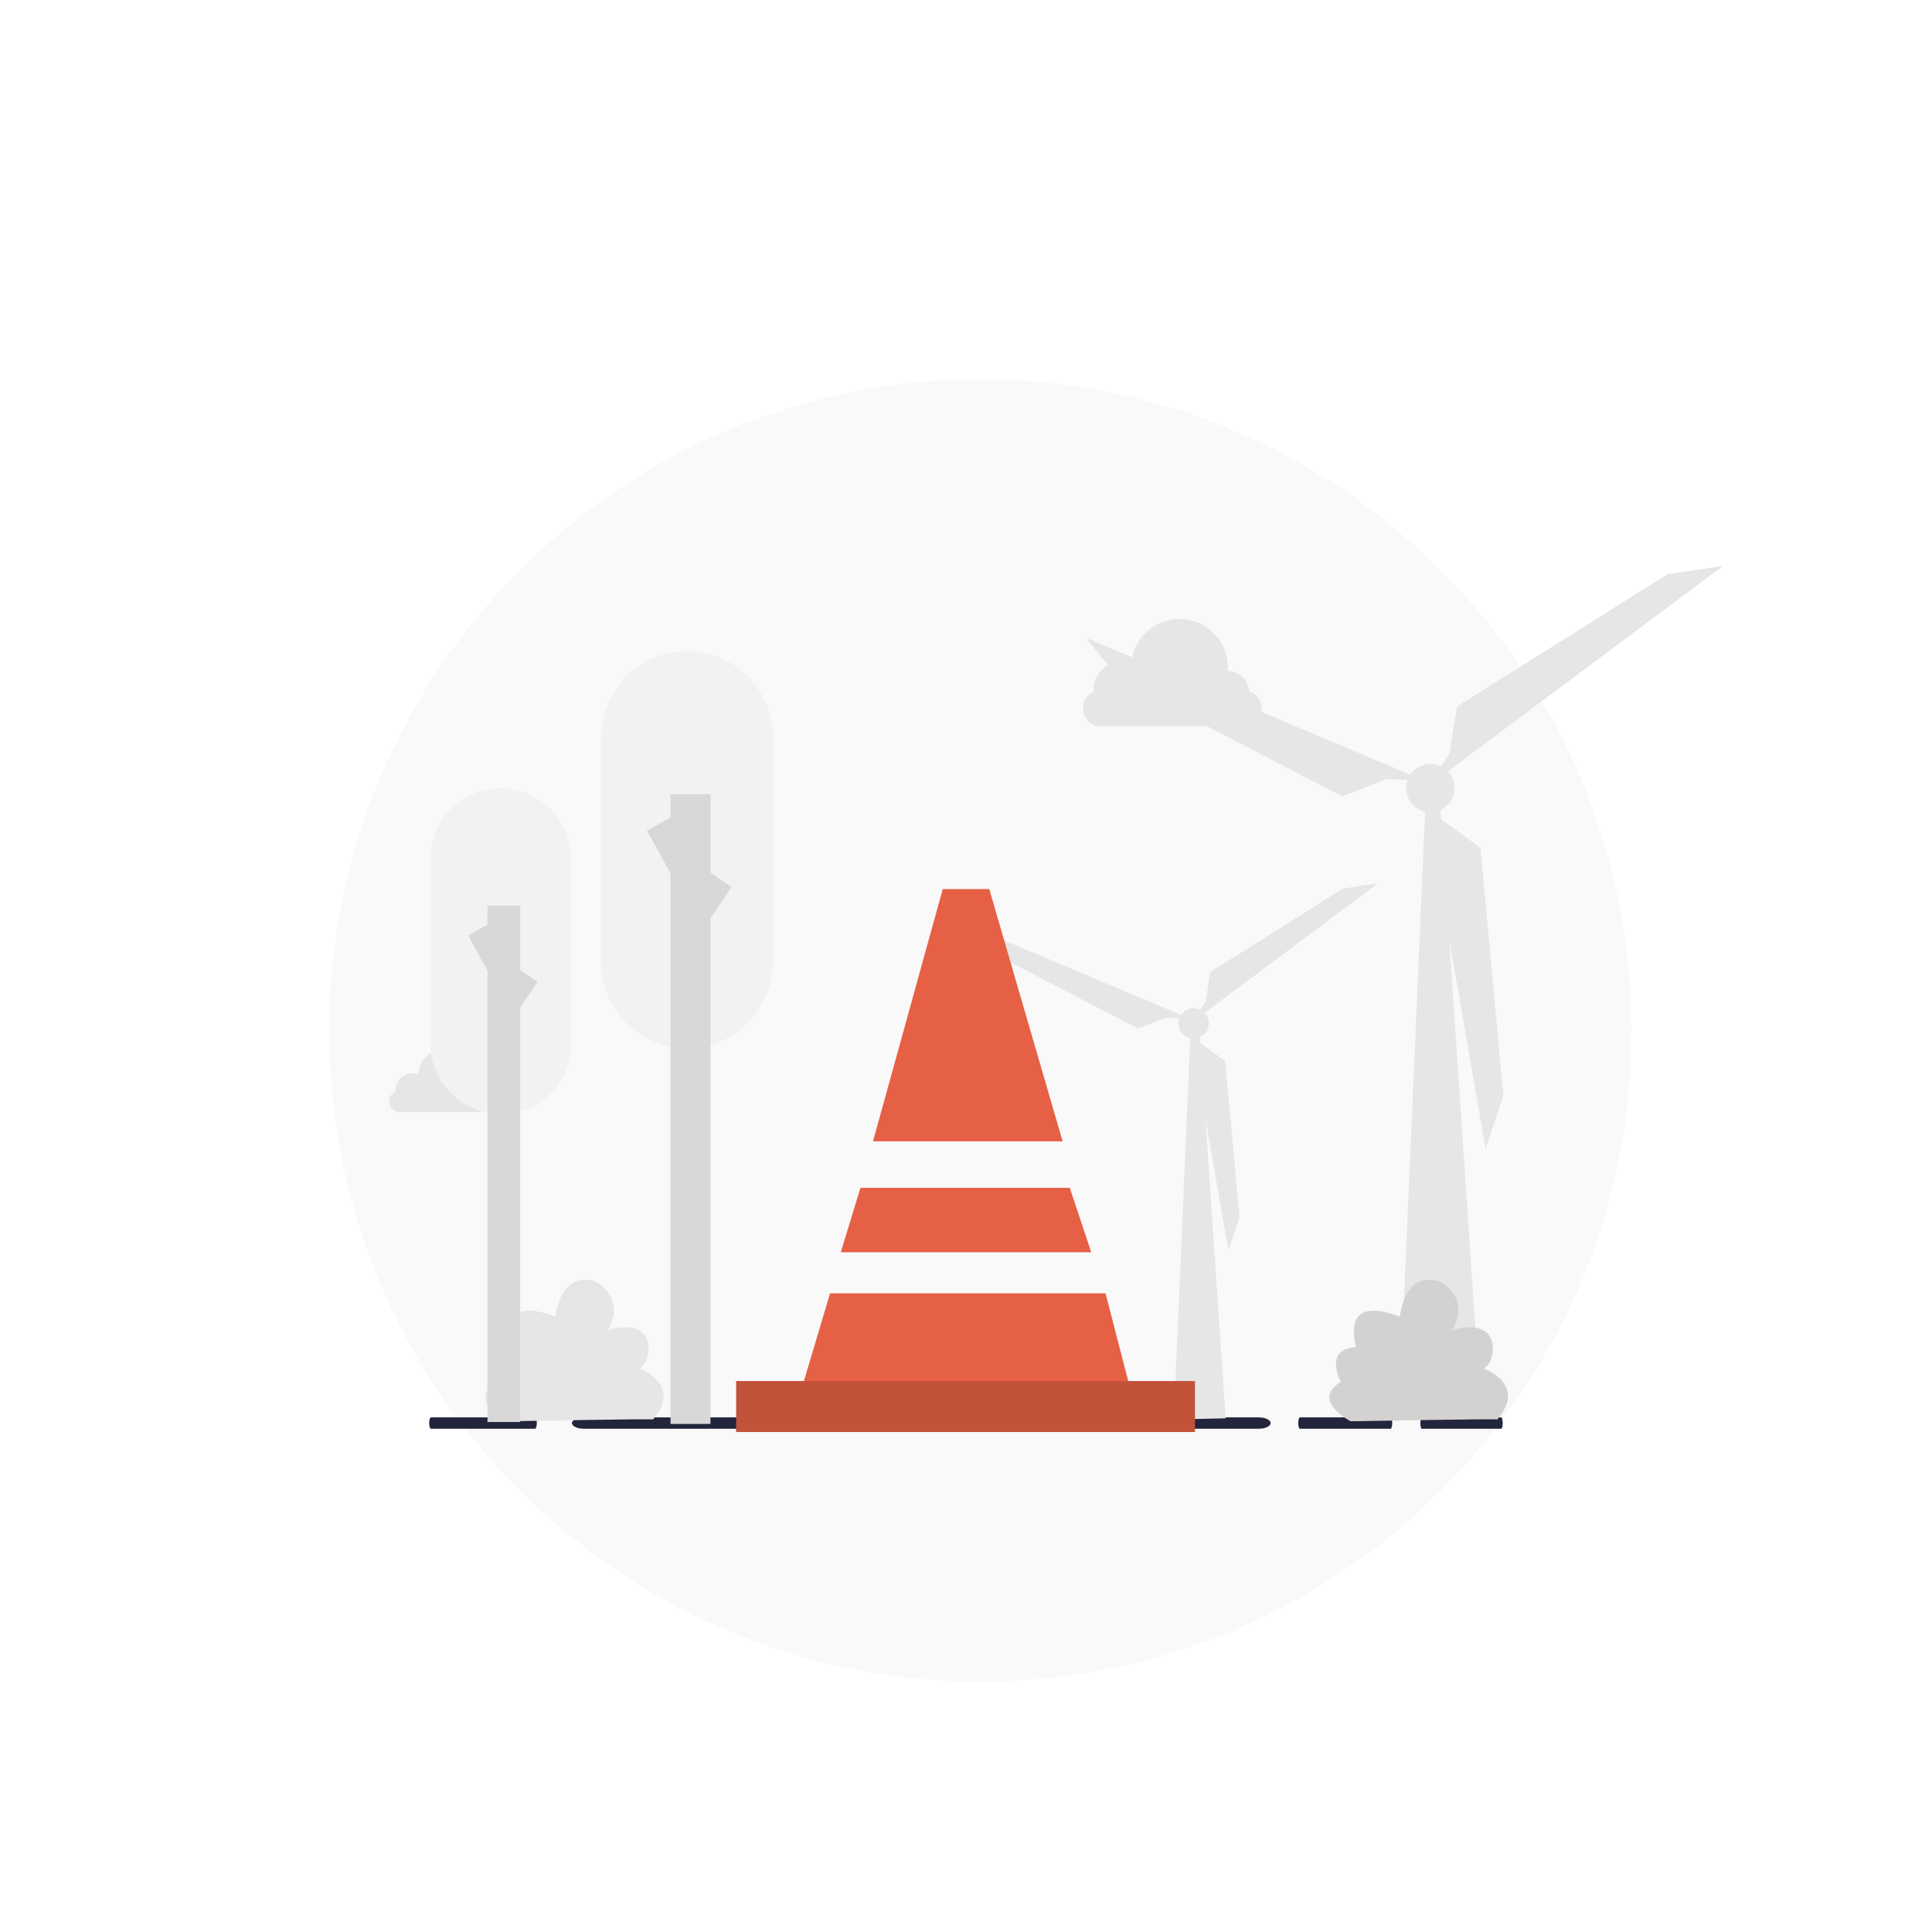 <svg width="484" height="484" viewBox="0 0 484 484" fill="none" xmlns="http://www.w3.org/2000/svg">
<rect x="0" y="0" width="484" height="484" fill="#333333" stroke="none"/>
<g clip-path="url(#clip0_1693_3768)">
<path d="M484 0H0V484H484V0Z" fill="white"/>
<path d="M245.587 95.007C335.616 95.007 408.713 168.104 408.713 258.133C408.713 348.162 335.616 421.259 245.587 421.259C155.558 421.259 82.461 348.162 82.461 258.133C82.461 168.104 155.558 95.007 245.587 95.007Z" fill="#F9F9F9"/>
<g opacity="1">
<path d="M124.365 275.88C124.365 277.364 123.161 278.569 121.677 278.569H100.165C98.681 278.569 97.477 277.364 97.477 275.88C97.477 274.396 98.681 273.191 100.165 273.191H121.677C123.161 273.191 124.365 274.396 124.365 275.88Z" fill="#E6E6E6"/>
<path d="M103.258 268.889C105.558 268.889 107.425 270.756 107.425 273.056C107.425 275.357 105.558 277.224 103.258 277.224C100.957 277.224 99.09 275.357 99.09 273.056C99.09 270.756 100.957 268.889 103.258 268.889Z" fill="#E6E6E6"/>
<path d="M119.17 270.253C121.01 270.253 122.504 271.747 122.504 273.588C122.504 275.428 121.01 276.922 119.17 276.922C117.33 276.922 115.836 275.428 115.836 273.588C115.836 271.747 117.33 270.253 119.17 270.253Z" fill="#E6E6E6"/>
<path d="M111.998 262.436C116.005 262.436 119.258 265.689 119.258 269.696C119.258 273.702 116.005 276.956 111.998 276.956C107.991 276.956 104.738 273.702 104.738 269.696C104.738 265.689 107.991 262.436 111.998 262.436Z" fill="#E6E6E6"/>
</g>
<path d="M134.485 356.502C134.485 357.286 134.28 357.922 134.028 357.922H107.973C107.72 357.922 107.516 357.286 107.516 356.502C107.516 355.718 107.72 355.081 107.973 355.081H134.028C134.28 355.081 134.485 355.718 134.485 356.502Z" fill="#22253C"/>
<path d="M348.774 356.502C348.774 357.286 348.596 357.922 348.376 357.922H325.641C325.421 357.922 325.242 357.286 325.242 356.502C325.242 355.718 325.421 355.081 325.641 355.081H348.376C348.596 355.081 348.774 355.718 348.774 356.502Z" fill="#22253C"/>
<path d="M376.448 356.502C376.448 357.286 376.291 357.922 376.098 357.922H356.174C355.981 357.922 355.824 357.286 355.824 356.502C355.824 355.718 355.981 355.081 356.174 355.081H376.098C376.291 355.081 376.448 355.718 376.448 356.502Z" fill="#22253C"/>
<path d="M318.315 356.502C318.315 357.286 316.986 357.922 315.348 357.922H146.244C144.607 357.922 143.277 357.286 143.277 356.502C143.277 355.718 144.607 355.081 146.244 355.081H315.348C316.986 355.081 318.315 355.718 318.315 356.502Z" fill="#22253C"/>
<path d="M148.563 320.874C140.048 318.633 139.152 330.061 139.152 329.837C123.915 324.011 128.172 337.007 128.172 337.455C119.881 338.128 124.363 345.97 124.363 346.194C116.744 350.9 126.827 356.053 126.827 356.053C126.827 356.053 163.8 355.381 163.576 355.605C171.194 346.866 160.215 342.833 160.215 342.833C163.127 341.041 162.455 335.887 162.231 336.111C160.663 330.285 151.924 333.198 152.148 333.422C157.302 324.683 148.787 320.65 148.563 320.874Z" fill="#E6E6E6"/>
<path d="M193.6 184.637V241.104C193.6 252.976 183.961 262.615 172.089 262.615C160.217 262.615 150.578 252.976 150.578 241.104V184.637C150.578 172.765 160.217 163.126 172.089 163.126C183.961 163.126 193.6 172.765 193.6 184.637Z" fill="#F2F2F2"/>
<path d="M172.984 356.726V198.978" stroke="#D9D7D7" stroke-width="10"/>
<path d="M172.762 231.468L180.38 220.265" stroke="#D9D7D7" stroke-width="7"/>
<path d="M165.145 206.372L173.659 221.833" stroke="#D9D7D7" stroke-width="7"/>
<path d="M143.122 215.129V261.432C143.122 271.167 135.218 279.071 125.483 279.071C115.748 279.071 107.844 271.167 107.844 261.432V215.129C107.844 205.394 115.748 197.49 125.483 197.49C135.218 197.49 143.122 205.394 143.122 215.129Z" fill="#F2F2F2"/>
<path d="M126.219 356.242V226.888" stroke="#D9D7D7" stroke-width="8.2"/>
<path d="M126.035 253.531L132.282 244.344" stroke="#D9D7D7" stroke-width="5.74"/>
<path d="M119.785 232.952L126.767 245.63" stroke="#D9D7D7" stroke-width="5.74"/>
<path d="M300.474 257.627H298.286L294.051 355.597L307.038 355.314L300.474 257.627Z" fill="#E6E6E6"/>
<path d="M299.556 260.148C297.473 260.447 295.54 259 295.24 256.918C294.94 254.836 296.387 252.902 298.469 252.602C300.551 252.303 302.485 253.75 302.785 255.832C303.085 257.914 301.638 259.848 299.556 260.148Z" fill="#E6E6E6"/>
<path d="M285.077 257.668L292.101 254.945L298.13 255.218L244.682 232.677L250.24 239.579L285.077 257.668Z" fill="#E6E6E6"/>
<path d="M306.906 265.801L300.816 261.366L297.784 256.147L307.737 313.294L310.536 304.887L306.906 265.801Z" fill="#E6E6E6"/>
<path d="M303.226 243.492L302.02 250.928L298.734 255.991L345.223 221.298L336.458 222.599L303.226 243.492Z" fill="#E6E6E6"/>
<path d="M276.958 324.011H207.943L200.324 349.556L283.68 350.004L276.958 324.011Z" fill="#E66045"/>
<path d="M299.364 345.971V358.743H184.414V345.971H299.364Z" fill="#C3523B"/>
<path d="M267.992 297.571H215.559L210.629 313.704H273.37L267.992 297.571Z" fill="#E66045"/>
<path d="M247.829 222.73H236.177L218.699 285.919H266.203L247.829 222.73Z" fill="#E66045"/>
<path d="M360.648 199.426H357.175L350.453 354.933L371.068 354.485L360.648 199.426Z" fill="#E6E6E6"/>
<path d="M359.191 203.427C355.886 203.903 352.817 201.606 352.341 198.301C351.865 194.996 354.162 191.926 357.467 191.45C360.772 190.975 363.842 193.272 364.318 196.577C364.793 199.882 362.496 202.951 359.191 203.427Z" fill="#E6E6E6"/>
<path d="M336.214 199.491L347.364 195.169L356.935 195.603L272.097 159.823L280.918 170.777L336.214 199.491Z" fill="#E6E6E6"/>
<path d="M370.864 212.401L361.198 205.361L356.385 197.077L372.184 287.786L376.626 274.441L370.864 212.401Z" fill="#E6E6E6"/>
<path d="M365.024 176.989L363.109 188.793L357.892 196.829L431.684 141.76L417.771 143.825L365.024 176.989Z" fill="#E6E6E6"/>
<path d="M360.086 320.874C351.571 318.633 350.675 330.061 350.675 329.837C335.438 324.011 339.695 337.007 339.695 337.455C331.405 338.128 335.886 345.97 335.886 346.194C328.268 350.9 338.351 356.053 338.351 356.053C338.351 356.053 375.323 355.381 375.099 355.605C382.718 346.866 371.738 342.833 371.738 342.833C374.651 341.041 373.979 335.887 373.755 336.111C372.186 330.285 363.447 333.198 363.671 333.422C368.825 324.683 360.31 320.65 360.086 320.874Z" fill="#D4D1D1"/>
<g opacity="1">
<path d="M316.096 177.466C316.096 179.94 314.088 181.948 311.615 181.948H275.763C273.289 181.948 271.281 179.94 271.281 177.466C271.281 174.993 273.289 172.985 275.763 172.985H311.615C314.088 172.985 316.096 174.993 316.096 177.466Z" fill="#E6E6E6"/>
<path d="M280.915 165.814C284.749 165.814 287.861 168.927 287.861 172.761C287.861 176.594 284.749 179.707 280.915 179.707C277.081 179.707 273.969 176.594 273.969 172.761C273.969 168.927 277.081 165.814 280.915 165.814Z" fill="#E6E6E6"/>
<path d="M307.436 168.089C310.503 168.089 312.993 170.579 312.993 173.646C312.993 176.713 310.503 179.203 307.436 179.203C304.369 179.203 301.879 176.713 301.879 173.646C301.879 170.579 304.369 168.089 307.436 168.089Z" fill="#E6E6E6"/>
<path d="M295.483 155.059C302.161 155.059 307.583 160.481 307.583 167.159C307.583 173.837 302.161 179.259 295.483 179.259C288.805 179.259 283.383 173.837 283.383 167.159C283.383 160.481 288.805 155.059 295.483 155.059Z" fill="#E6E6E6"/>
</g>
</g>
<defs>
<clipPath id="clip0_1693_3768">
<rect width="484" height="484" fill="white"/>
</clipPath>
</defs>
</svg>
